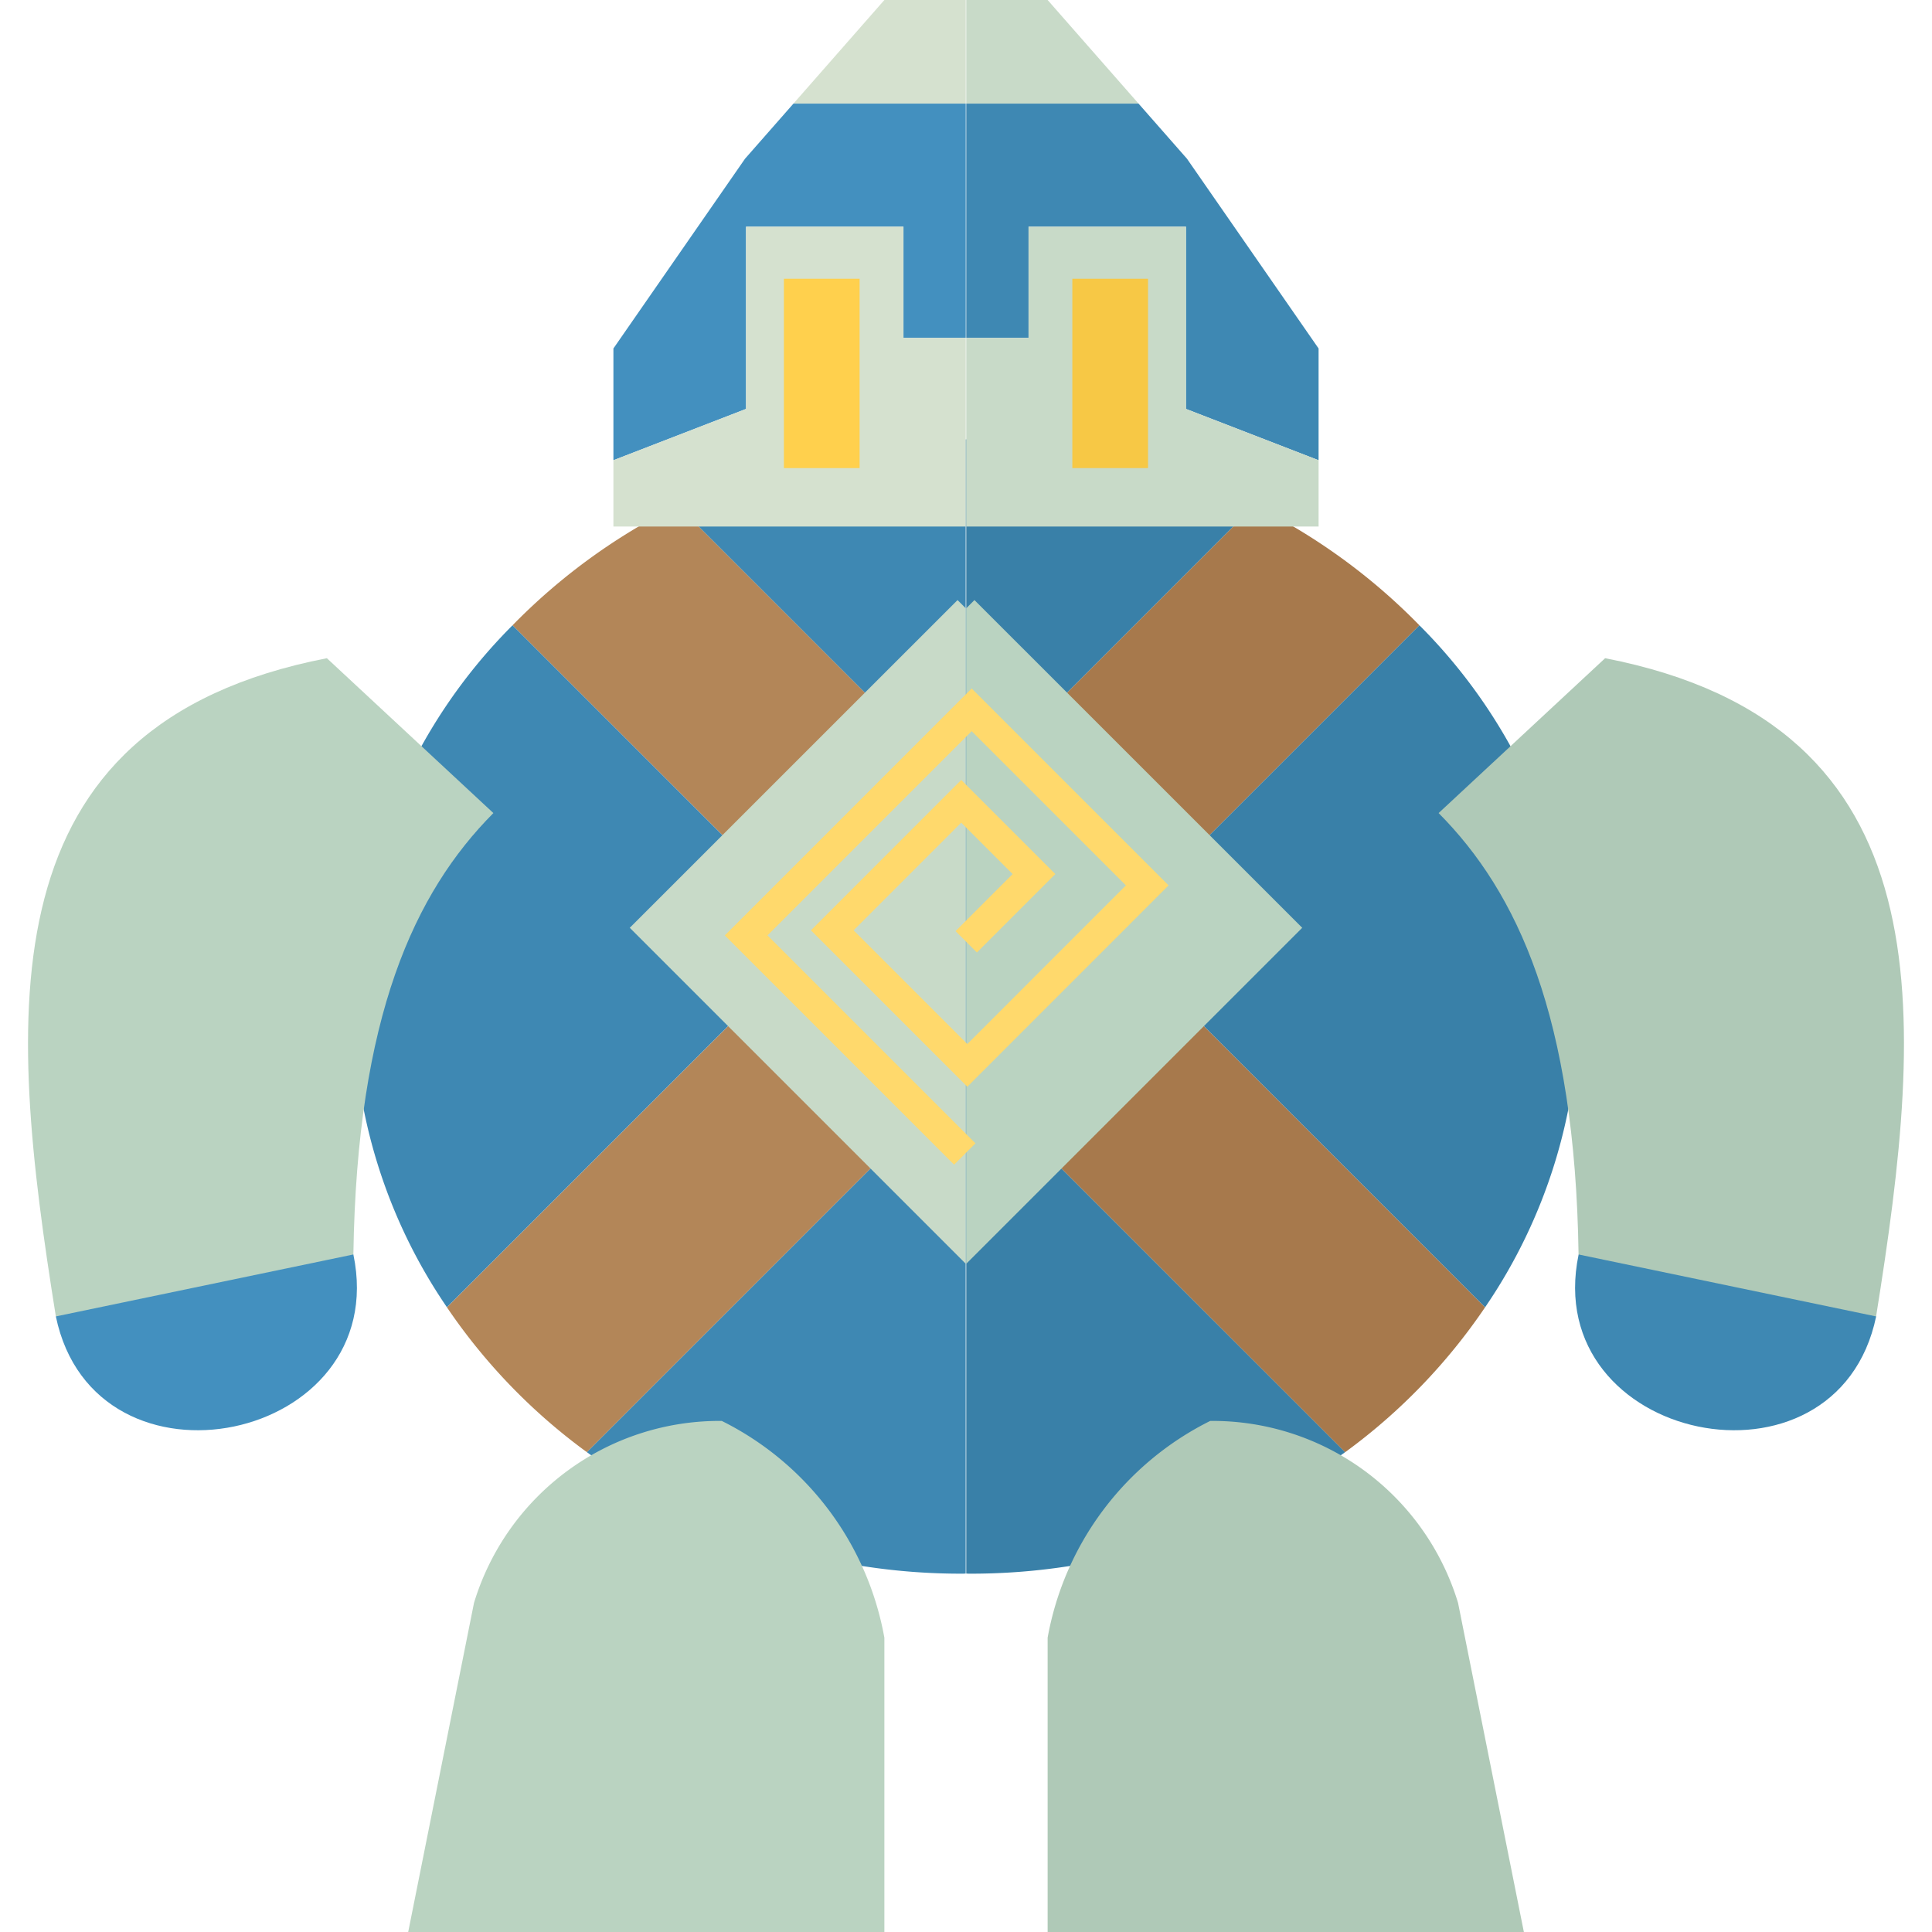 <svg xmlns="http://www.w3.org/2000/svg" viewBox="0 0 32 32"><title>622-golett</title><path d="M22.28,24.052,17.035,18.808l2.358-2.358,5.204,5.204a8.866,8.866,0,0,0,1.549-4.984,8.999,8.999,0,0,0-2.637-6.314l-4.522,4.522-2.358-2.358,4.148-4.148a10.656,10.656,0,0,0-4.731-1.097c-.014,0-.028.002-.042.002V26.063c.014 0.0.028.002.042.002A10.533,10.533,0,0,0,22.28,24.052Z" style="fill:#3980a8"/><path d="M17.035,18.808l5.245,5.245a9.701,9.701,0,0,0,2.317-2.399l-5.204-5.204Z" style="fill:#a7794c"/><path d="M16.629,12.52l2.358,2.358,4.522-4.522a10.057,10.057,0,0,0-2.732-1.984Z" style="fill:#a7794c"/><path d="M20.045,23.535a4.997,4.997,0,0,0-2.693,3.591V32h7.888l-1.09-5.451A4.249,4.249,0,0,0,20.045,23.535Z" style="fill:#afc9b7"/><path d="M26.147,20.778c-.649,3.115,4.28,4.141,4.928,1.026l-3.393-2.437Z" style="fill:#3e88b3"/><path d="M26.586,10.902,23.828,13.467c1.305,1.314,2.26,3.367,2.318,7.311l4.928,1.026C31.879,16.782,32.275,12.008,26.586,10.902Z" style="fill:#afc9b7"/><polygon points="17.352 0 16.004 0 16.004 1.716 18.858 1.716 17.352 0" style="fill:#c8dac8"/><polygon points="17.036 3.755 19.643 3.755 19.643 6.773 21.84 7.623 21.84 5.772 19.66 2.629 18.858 1.716 16.004 1.716 16.004 5.597 17.036 5.597 17.036 3.755" style="fill:#3e88b3"/><polygon points="21.84 7.623 19.643 6.773 19.643 3.755 17.036 3.755 17.036 5.597 16.004 5.597 16.004 8.721 21.84 8.721 21.84 7.623" style="fill:#c8dac8"/><rect x="17.761" y="4.617" width="1.254" height="3.136" style="fill:#f7c845"/><polygon points="16.14 9.939 16.004 10.075 16.004 20.932 21.569 15.367 16.14 9.939" style="fill:#bad3c1"/><path d="M9.72,24.052l5.245-5.245-2.358-2.358-5.204,5.204a8.866,8.866,0,0,1-1.549-4.984A8.999,8.999,0,0,1,8.49,10.356l4.522,4.522,2.358-2.358-4.148-4.148a10.656,10.656,0,0,1,4.731-1.097c.014,0,.028.002.042.002V26.063c-.014 0-.028.002-.042.002A10.533,10.533,0,0,1,9.72,24.052Z" style="fill:#3e88b3"/><path d="M14.964,18.808,9.72,24.052A9.701,9.701,0,0,1,7.403,21.654l5.204-5.204Z" style="fill:#b38658"/><path d="M15.371,12.52l-2.358,2.358L8.49,10.356a10.057,10.057,0,0,1,2.732-1.984Z" style="fill:#b38658"/><path d="M11.955,23.535a4.997,4.997,0,0,1,2.693,3.591V32H6.761l1.09-5.451A4.249,4.249,0,0,1,11.955,23.535Z" style="fill:#bad3c1"/><path d="M5.853,20.778c.649,3.115-4.28,4.141-4.928,1.026l3.393-2.437Z" style="fill:#4390bf"/><path d="M5.414,10.902,8.172,13.467C6.866,14.781,5.912,16.834,5.853,20.778L.925,21.804C.121,16.782-.275,12.008,5.414,10.902Z" style="fill:#bad3c1"/><polygon points="14.648 0 15.996 0 15.996 1.716 13.142 1.716 14.648 0" style="fill:#d5e1cf"/><polygon points="14.964 3.755 12.357 3.755 12.357 6.773 10.16 7.623 10.16 5.772 12.34 2.629 13.142 1.716 15.996 1.716 15.996 5.597 14.964 5.597 14.964 3.755" style="fill:#4390bf"/><polygon points="10.16 7.623 12.357 6.773 12.357 3.755 14.964 3.755 14.964 5.597 15.996 5.597 15.996 8.721 10.16 8.721 10.16 7.623" style="fill:#d5e1cf"/><rect x="12.984" y="4.617" width="1.254" height="3.136" style="fill:#ffd04d"/><polygon points="15.86 9.939 15.996 10.075 15.996 20.932 10.431 15.367 15.86 9.939" style="fill:#c8dac8"/><polyline points="16.004 15.599 17.126 14.477 15.921 13.272 13.785 15.409 16.022 17.646 19.002 14.665 16.094 11.757 12.359 15.493 15.98 19.114" style="fill:none;stroke:#ffd96c;stroke-miterlimit:10;stroke-width:0.5px"/></svg>